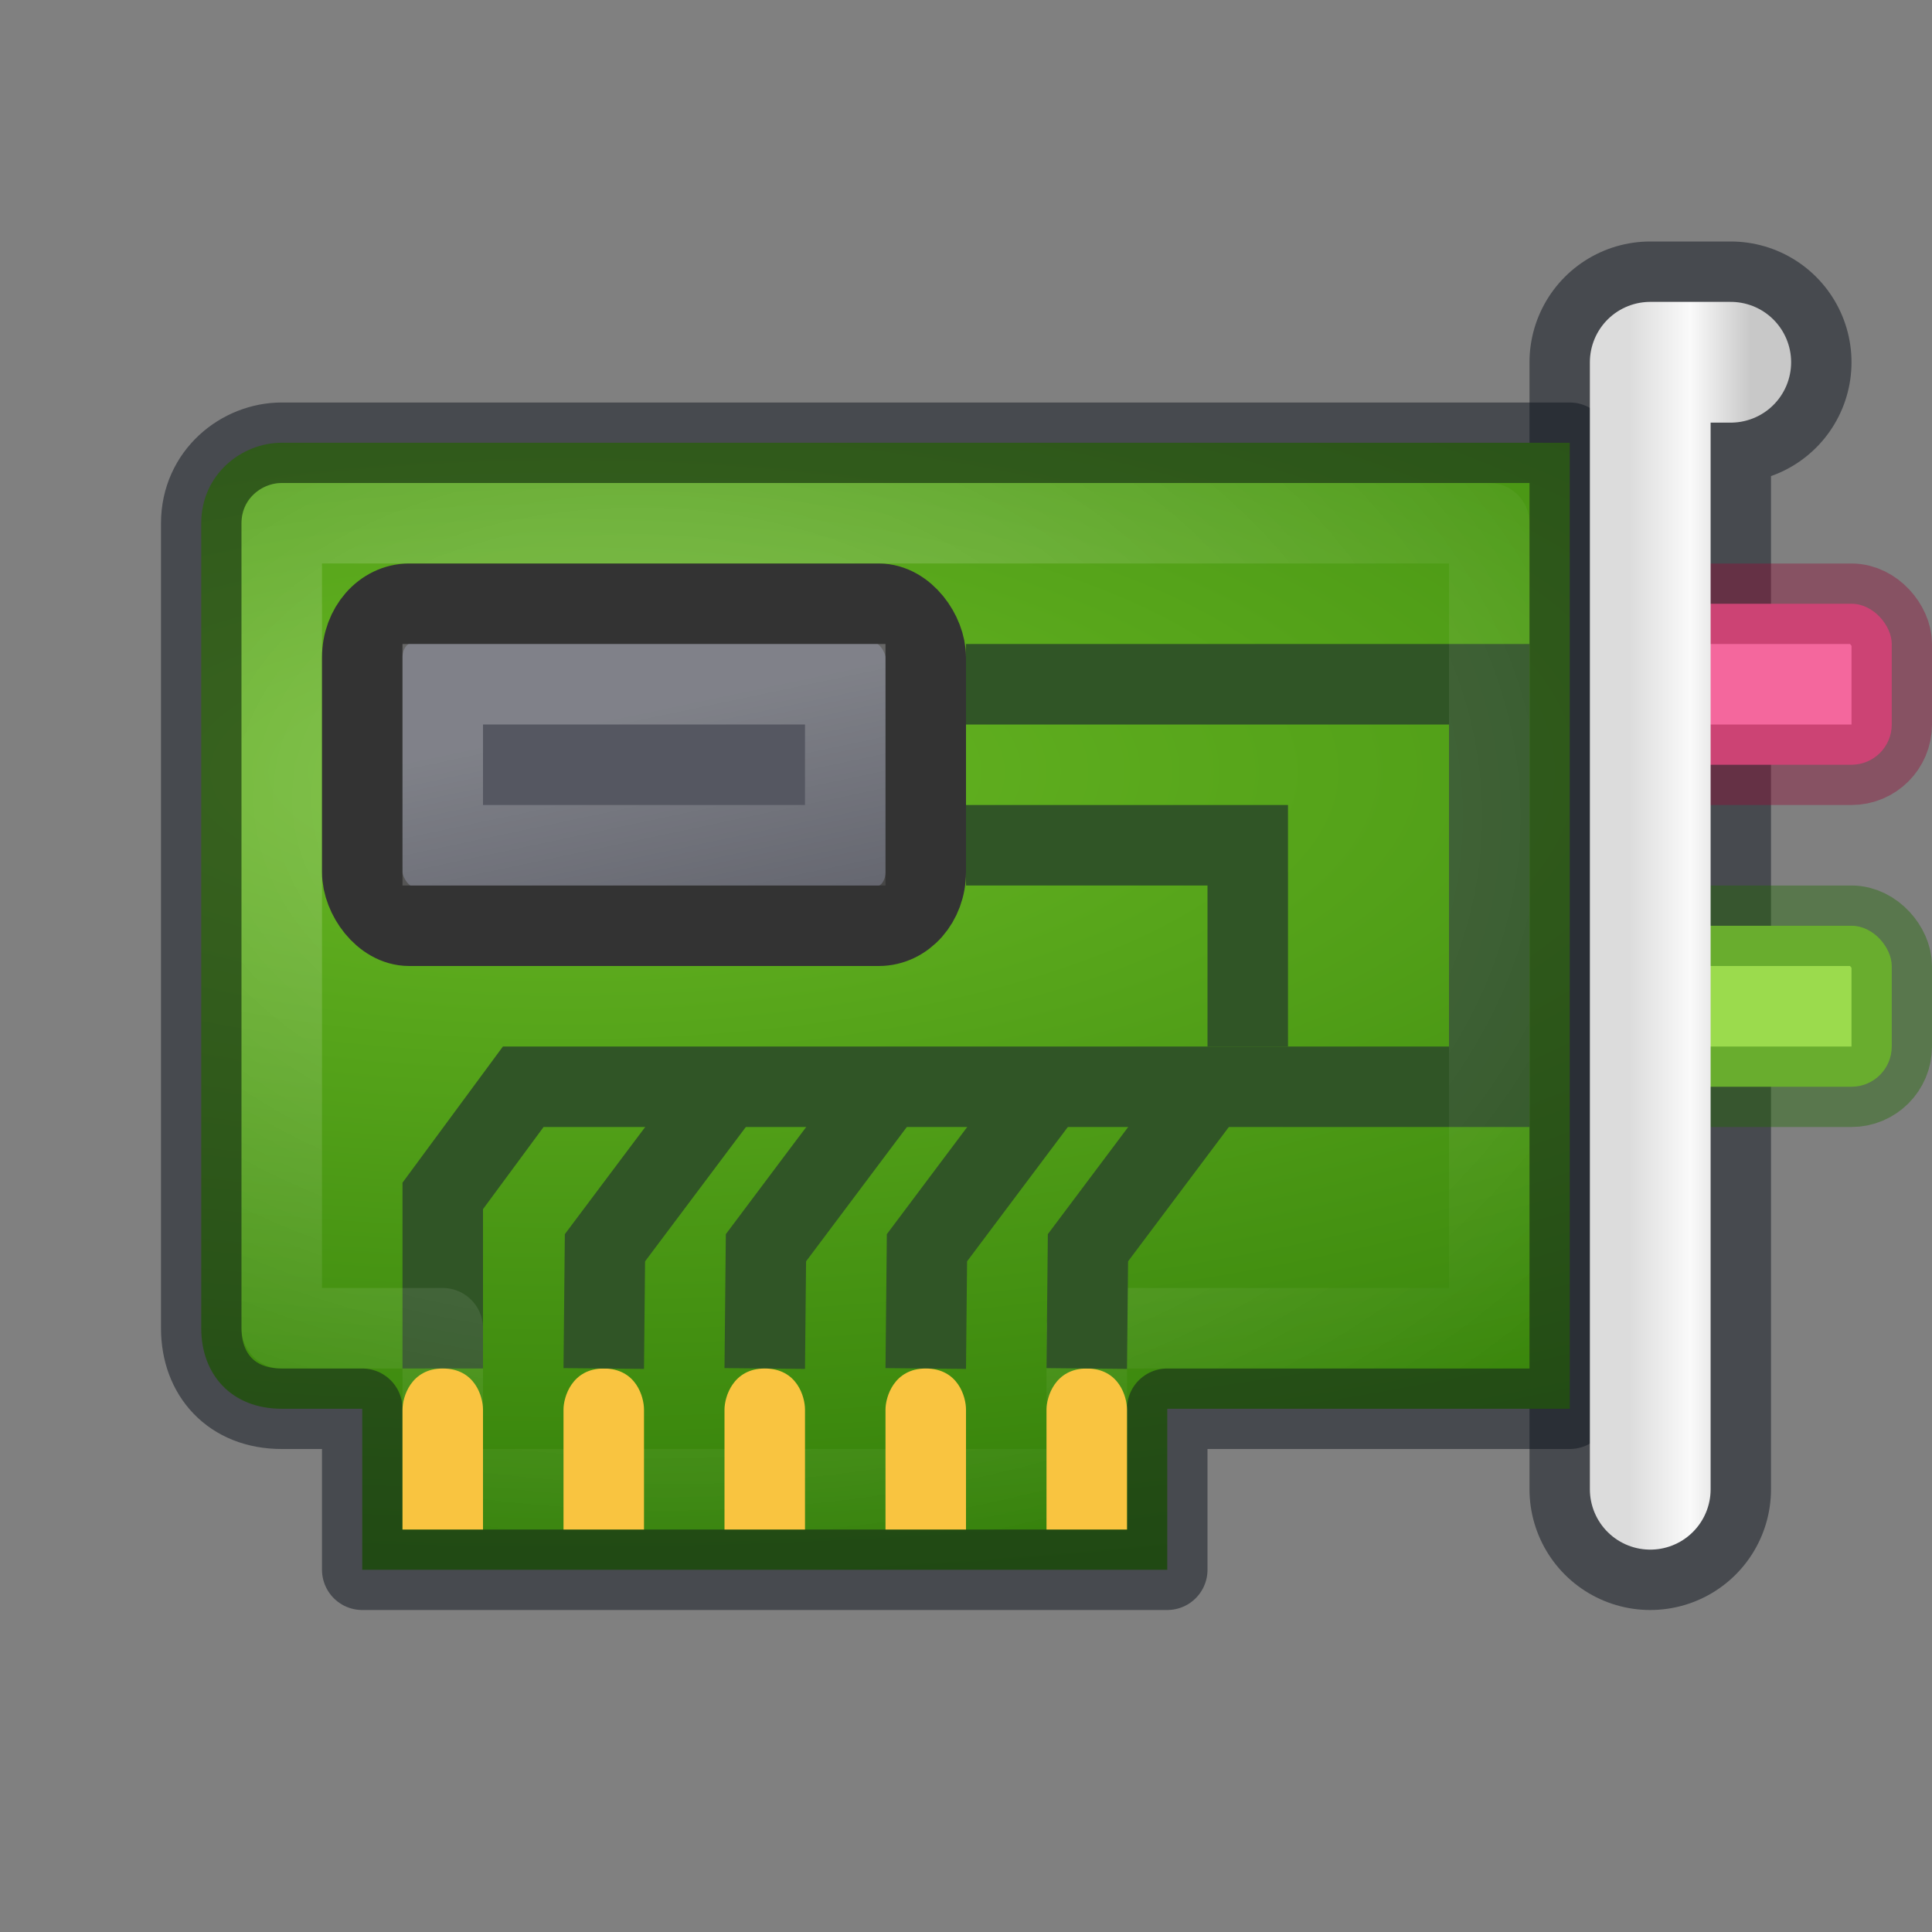 <?xml version="1.0" encoding="UTF-8" standalone="no"?>
<svg
   version="1.1"
   width="24"
   height="24"
   id="svg11300"
   sodipodi:docname="audio-card.svg"
   inkscape:version="1.2.2 (b0a8486541, 2022-12-01)"
   xmlns:inkscape="http://www.inkscape.org/namespaces/inkscape"
   xmlns:sodipodi="http://sodipodi.sourceforge.net/DTD/sodipodi-0.dtd"
   xmlns:xlink="http://www.w3.org/1999/xlink"
   xmlns="http://www.w3.org/2000/svg"
   xmlns:svg="http://www.w3.org/2000/svg"
   xmlns:rdf="http://www.w3.org/1999/02/22-rdf-syntax-ns#"
   xmlns:cc="http://creativecommons.org/ns#"
   xmlns:dc="http://purl.org/dc/elements/1.1/">
  <rect width="100%" height="100%" fill="#808080" stroke="none"/>
  <sodipodi:namedview
     id="namedview15063"
     pagecolor="#ffffff"
     bordercolor="#000000"
     borderopacity="0.25"
     inkscape:showpageshadow="2"
     inkscape:pageopacity="0.0"
     inkscape:pagecheckerboard="0"
     inkscape:deskcolor="#d1d1d1"
     showgrid="false"
     inkscape:zoom="50.249998"
     inkscape:cx="22.696518"
     inkscape:cy="7.1044779"
     inkscape:window-width="1278"
     inkscape:window-height="1005"
     inkscape:window-x="640"
     inkscape:window-y="13"
     inkscape:window-maximized="0"
     inkscape:current-layer="svg11300" />
  <defs
     id="defs3">
    <linearGradient
       id="linearGradient10591">
      <stop
         id="stop10593"
         style="stop-color:#dcdcdc;stop-opacity:1"
         offset="0" />
      <stop
         id="stop10599"
         style="stop-color:#fafafa;stop-opacity:1"
         offset="0.5" />
      <stop
         id="stop10595"
         style="stop-color:#c8c8c8;stop-opacity:1"
         offset="1" />
    </linearGradient>
    <linearGradient
       id="linearGradient7622-6">
      <stop
         id="stop7624-1"
         style="stop-color:white;stop-opacity:1"
         offset="0" />
      <stop
         id="stop7626-5"
         style="stop-color:white;stop-opacity:0"
         offset="1" />
    </linearGradient>
    <radialGradient
       cx="10"
       cy="16.655"
       r="16"
       fx="10"
       fy="16.655"
       id="radialGradient3226"
       xlink:href="#linearGradient7622-6"
       gradientUnits="userSpaceOnUse"
       gradientTransform="matrix(0.909,0.028,-0.022,0.625,-0.686,-0.7)" />
    <linearGradient
       x1="20"
       y1="11.25"
       x2="23"
       y2="11.25"
       id="linearGradient4316"
       xlink:href="#linearGradient10591"
       gradientUnits="userSpaceOnUse"
       gradientTransform="matrix(0.5,0,0,0.782,10.25,2.545)" />
    <radialGradient
       cx="15"
       cy="19.77"
       r="17.001"
       fx="15"
       fy="19.77"
       id="radialGradient3262"
       xlink:href="#linearGradient14981-4-9"
       gradientUnits="userSpaceOnUse"
       gradientTransform="matrix(2.201,0,0,0.805,-25.991,-6.332)" />
    <linearGradient
       id="linearGradient14981-4-9">
      <stop
         id="stop14983-1-0"
         style="stop-color:#68b723;stop-opacity:1"
         offset="0" />
      <stop
         id="stop14985-7-7"
         style="stop-color:#206b00;stop-opacity:1"
         offset="1" />
    </linearGradient>
    <linearGradient
       x1="16.965"
       y1="20.166"
       x2="18.968"
       y2="31.347"
       id="linearGradient3222"
       xlink:href="#linearGradient7622-6"
       gradientUnits="userSpaceOnUse"
       gradientTransform="matrix(0.331,0,0,0.391,2.703,0.893)" />
  </defs>
  <path
     d="m 20.5,18.5 v -14 h 1"
     id="path15001"
     style="color:#000000;display:block;overflow:visible;visibility:visible;fill:none;stroke:#0e141f;stroke-width:3;stroke-linecap:round;stroke-linejoin:round;stroke-miterlimit:4;stroke-dasharray:none;stroke-dashoffset:0;stroke-opacity:0.5;marker:none"
     sodipodi:nodetypes="ccc" />
  <path
     d="M 4.5,17.5 V 19.5 h 10 v -2 h 5 V 5.5 l -16,-1e-6 C 3,5.5 2.5,5.895 2.5,6.5 L 2.5,16.5 c 0,0.573 0.374,1 1,1 z"
     id="rect14772-0"
     style="color:#000000;display:block;overflow:visible;visibility:visible;fill:url(#radialGradient3262);fill-opacity:1;fill-rule:nonzero;stroke:#0e141f;stroke-width:1;stroke-linecap:butt;stroke-linejoin:round;stroke-miterlimit:4;stroke-dasharray:none;stroke-dashoffset:0;stroke-opacity:0.5;marker:none;font-variation-settings:normal;opacity:1;vector-effect:none;-inkscape-stroke:none;stop-color:#000000;stop-opacity:1"
     sodipodi:nodetypes="cccccccccsc" />
  <path
     d="M 5.5,17 V 14.856 L 6.5,13.5 h 12 v -5 H 12"
     id="path14826-5"
     style="color:#000000;display:block;overflow:visible;visibility:visible;fill:none;stroke:#305526;stroke-width:1;stroke-linecap:butt;stroke-linejoin:miter;stroke-miterlimit:4;stroke-dasharray:none;stroke-dashoffset:0;stroke-opacity:1;marker:none"
     sodipodi:nodetypes="cccccc" />
  <path
     d="m 9.5,17 0.015,-1.5 1.5,-2"
     id="path14838"
     style="color:#000000;display:block;overflow:visible;visibility:visible;fill:none;stroke:#305526;stroke-width:1;stroke-linecap:butt;stroke-linejoin:miter;stroke-miterlimit:4;stroke-dasharray:none;stroke-dashoffset:0;stroke-opacity:1;marker:none"
     sodipodi:nodetypes="ccc" />
  <path
     d="M 3.5,16.5 H 5.5 v 2 h 8 v -2 h 5 l 4e-5,-10 L 3.5,6.5 C 3.501,9.281 3.5,16.5 3.5,16.5 Z"
     id="path14989-1"
     style="color:#000000;display:block;overflow:visible;visibility:visible;opacity:0.239;fill:none;stroke:url(#radialGradient3226);stroke-width:1;stroke-linecap:butt;stroke-linejoin:round;stroke-miterlimit:4;stroke-dasharray:none;stroke-dashoffset:0;stroke-opacity:1;marker:none"
     sodipodi:nodetypes="cccccccccc" />
  <rect
     style="color:#000000;display:block;overflow:visible;visibility:visible;fill:#555761;fill-opacity:1;fill-rule:nonzero;stroke:#333333;stroke-width:1;stroke-linecap:butt;stroke-linejoin:miter;stroke-miterlimit:4;stroke-dasharray:none;stroke-dashoffset:0;stroke-opacity:1;marker:none"
     id="rect14857-2"
     y="7.5"
     x="4.5"
     ry="0.667"
     rx="0.583"
     height="4"
     width="7" />
  <rect
     width="3"
     height="2"
     rx="0.5"
     ry="0.5"
     x="20.5"
     y="11.5"
     id="rect18180"
     style="color:#000000;display:block;overflow:visible;visibility:visible;fill:#9bdb4d;fill-opacity:1;fill-rule:nonzero;stroke:#206b00;stroke-width:1;stroke-linecap:round;stroke-linejoin:round;stroke-miterlimit:4;stroke-dasharray:none;stroke-dashoffset:0;stroke-opacity:0.4;marker:none" />
  <rect
     width="3"
     height="2"
     rx="0.5"
     ry="0.5"
     x="20.5"
     y="7.5"
     id="rect15011"
     style="color:#000000;display:block;overflow:visible;visibility:visible;fill:#f4679d;fill-opacity:1;fill-rule:nonzero;stroke:#910e38;stroke-width:1;stroke-linecap:round;stroke-linejoin:round;stroke-miterlimit:4;stroke-dasharray:none;stroke-dashoffset:0;stroke-opacity:0.4;marker:none" />
  <path
     d="m 20.5,18.5 v -14 h 1"
     id="path15003"
     style="color:#000000;display:block;overflow:visible;visibility:visible;fill:none;stroke:url(#linearGradient4316);stroke-width:1.5;stroke-linecap:round;stroke-linejoin:round;stroke-miterlimit:4;stroke-dasharray:none;stroke-dashoffset:0;stroke-opacity:1;marker:none"
     sodipodi:nodetypes="ccc" />
  <path
     d="m 11.5,17 0.015,-1.5 1.5,-2"
     id="path17653"
     style="color:#000000;display:block;overflow:visible;visibility:visible;fill:none;stroke:#305526;stroke-width:1;stroke-linecap:butt;stroke-linejoin:miter;stroke-miterlimit:4;stroke-dasharray:none;stroke-dashoffset:0;stroke-opacity:1;marker:none"
     sodipodi:nodetypes="ccc" />
  <path
     d="M 5.5,17 C 5.903,17 6,17.354 6,17.51 V 19 H 5 V 17.51 C 5,17.354 5.105,17 5.5,17 Z"
     id="path14788"
     style="color:#000000;display:block;overflow:visible;visibility:visible;fill:#f9c440;fill-opacity:1;fill-rule:nonzero;stroke:none;stroke-width:1;marker:none"
     sodipodi:nodetypes="ssccss" />
  <path
     d="m 7.5,17 c 0.403,0 0.5,0.354 0.5,0.51 V 19 H 7 V 17.51 C 7,17.354 7.105,17 7.5,17 Z"
     id="path14792"
     style="color:#000000;display:block;overflow:visible;visibility:visible;fill:#f9c440;fill-opacity:1;fill-rule:nonzero;stroke:none;stroke-width:1;marker:none"
     sodipodi:nodetypes="ssccss" />
  <path
     d="M 9.5,17 C 9.903,17 10,17.354 10,17.51 V 19 H 9 V 17.51 C 9,17.354 9.105,17 9.5,17 Z"
     id="path14796-8"
     style="color:#000000;display:block;overflow:visible;visibility:visible;fill:#f9c440;fill-opacity:1;fill-rule:nonzero;stroke:none;stroke-width:1;marker:none"
     sodipodi:nodetypes="ssccss" />
  <path
     d="M 11.5,17 C 11.903,17 12,17.354 12,17.51 V 19 H 11 V 17.51 C 11,17.354 11.105,17 11.5,17 Z"
     id="path19142"
     style="color:#000000;display:block;overflow:visible;visibility:visible;fill:#f9c440;fill-opacity:1;fill-rule:nonzero;stroke:none;stroke-width:1;marker:none"
     sodipodi:nodetypes="ssccss" />
  <path
     d="m 7.5,17 0.015,-1.5 1.5,-2"
     id="path20371"
     style="color:#000000;display:block;overflow:visible;visibility:visible;fill:none;stroke:#305526;stroke-width:1;stroke-linecap:butt;stroke-linejoin:miter;stroke-miterlimit:4;stroke-dasharray:none;stroke-dashoffset:0;stroke-opacity:1;marker:none"
     sodipodi:nodetypes="ccc" />
  <path
     d="m 12,10.5 h 3.5 V 13"
     id="path22559"
     style="color:#000000;display:block;overflow:visible;visibility:visible;fill:none;stroke:#305526;stroke-width:1;stroke-linecap:butt;stroke-linejoin:miter;stroke-miterlimit:4;stroke-dasharray:none;stroke-dashoffset:0;stroke-opacity:1;marker:none"
     sodipodi:nodetypes="ccc" />
  <path
     d="M 13.5,17 C 13.903,17 14,17.354 14,17.51 V 19 H 13 V 17.51 C 13,17.354 13.105,17 13.5,17 Z"
     id="path52610"
     style="color:#000000;display:block;overflow:visible;visibility:visible;fill:#f9c440;fill-opacity:1;fill-rule:nonzero;stroke:none;stroke-width:1;marker:none"
     sodipodi:nodetypes="ssccss" />
  <path
     d="m 13.5,17 0.015,-1.5 1.5,-2"
     id="path52702"
     style="color:#000000;display:block;overflow:visible;visibility:visible;fill:none;stroke:#305526;stroke-width:1;stroke-linecap:butt;stroke-linejoin:miter;stroke-miterlimit:4;stroke-dasharray:none;stroke-dashoffset:0;stroke-opacity:1;marker:none"
     sodipodi:nodetypes="ccc" />
  <rect
     width="5"
     height="2"
     rx="0"
     ry="0"
     x="5.5"
     y="8.5"
     id="rect14859-2"
     style="color:#000000;display:block;overflow:visible;visibility:visible;opacity:0.25;fill:none;stroke:url(#linearGradient3222);stroke-width:1;stroke-linecap:butt;stroke-linejoin:miter;stroke-miterlimit:4;stroke-dasharray:none;stroke-dashoffset:0;stroke-opacity:1;marker:none" />
</svg>
